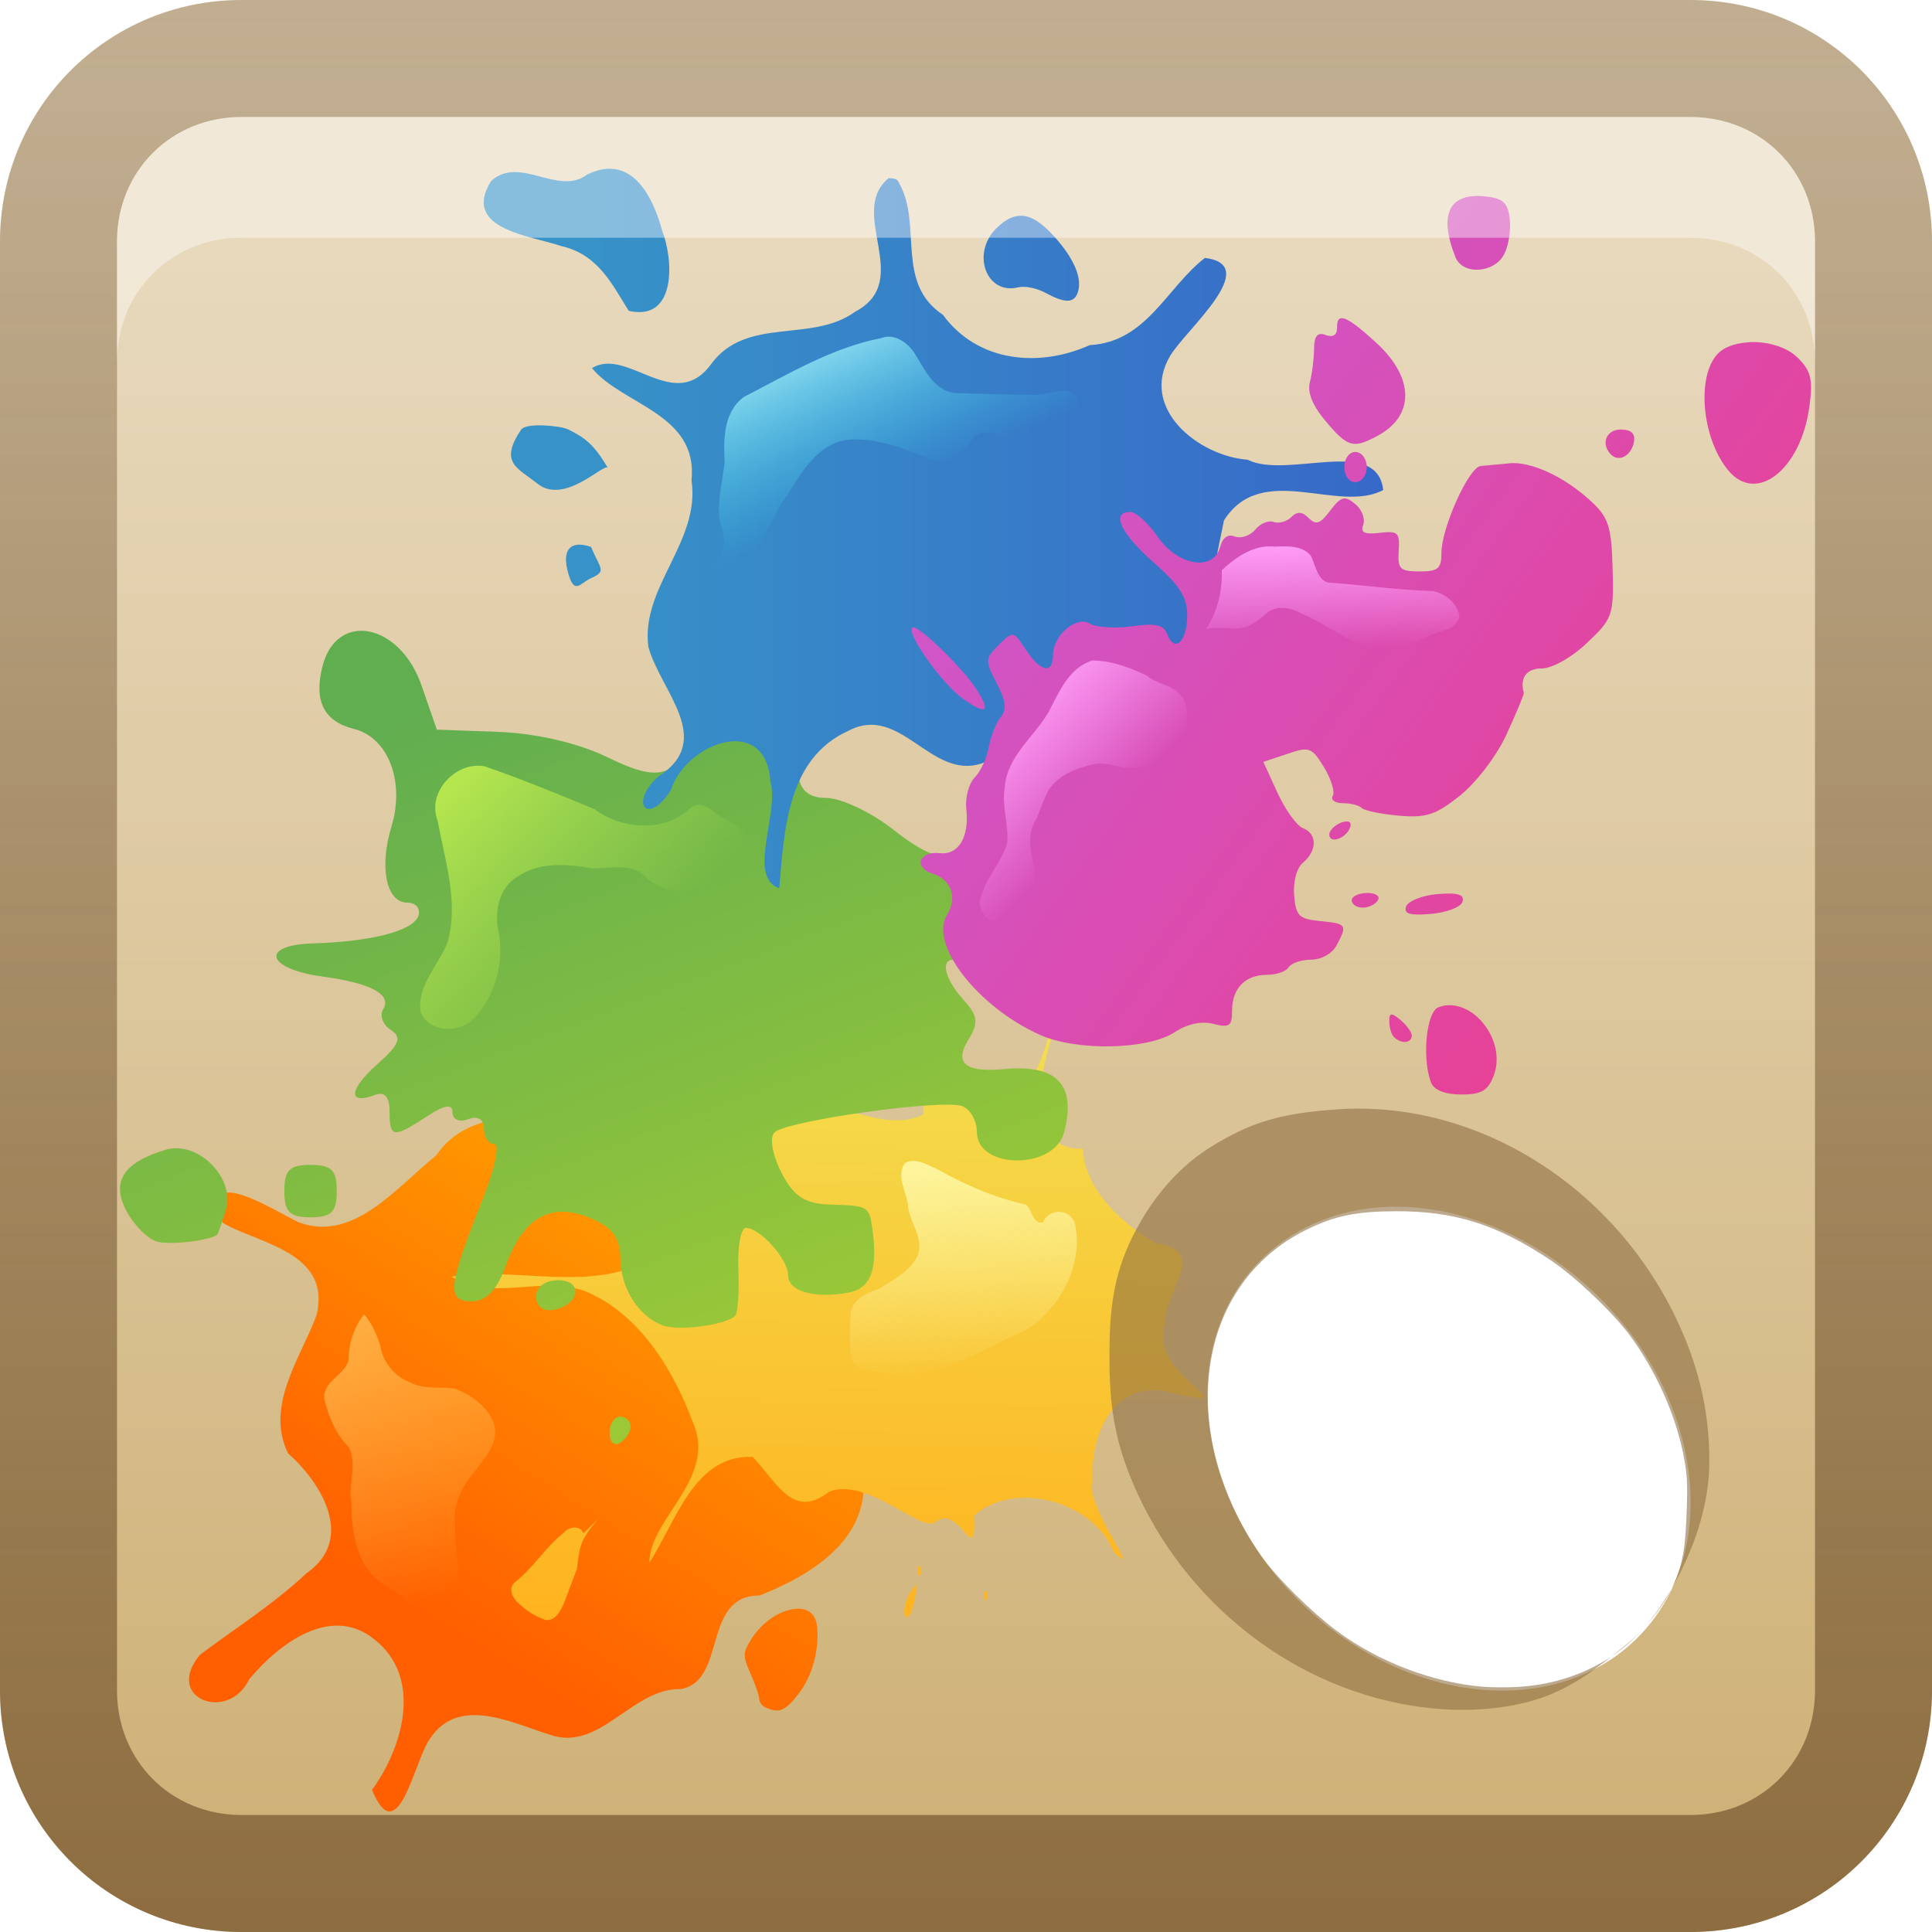 <?xml version="1.0" encoding="UTF-8" standalone="no"?>
<!-- Created with Inkscape (http://www.inkscape.org/) -->

<svg
   xmlns:dc="http://purl.org/dc/elements/1.1/"
   xmlns:cc="http://creativecommons.org/ns#"
   xmlns:rdf="http://www.w3.org/1999/02/22-rdf-syntax-ns#"
   xmlns:svg="http://www.w3.org/2000/svg"
   xmlns="http://www.w3.org/2000/svg"
   xmlns:xlink="http://www.w3.org/1999/xlink"
   xmlns:sodipodi="http://sodipodi.sourceforge.net/DTD/sodipodi-0.dtd"
   xmlns:inkscape="http://www.inkscape.org/namespaces/inkscape"
   width="16"
   height="16"
   id="svg2"
   sodipodi:version="0.32"
   inkscape:version="0.47 r22583"
   version="1.0"
   sodipodi:docname="gimp.svg"
   inkscape:output_extension="org.inkscape.output.svg.inkscape"
   style="display:inline">
  <defs
     id="defs4">
    <inkscape:perspective
       sodipodi:type="inkscape:persp3d"
       inkscape:vp_x="0 : 8 : 1"
       inkscape:vp_y="0 : 1000 : 0"
       inkscape:vp_z="16 : 8 : 1"
       inkscape:persp3d-origin="8 : 5.3333333 : 1"
       id="perspective26" />
    <linearGradient
       id="linearGradient3327">
      <stop
         style="stop-color:#63421f;stop-opacity:1;"
         offset="0"
         id="stop3330" />
      <stop
         style="stop-color:#523511;stop-opacity:0;"
         offset="1"
         id="stop3333" />
    </linearGradient>
    <linearGradient
       id="ButtonColor"
       x1="10.32"
       y1="21"
       x2="10.32"
       y2="0.999"
       gradientUnits="userSpaceOnUse">
      <stop
         style="stop-color:#29669f;stop-opacity:1;"
         offset="0"
         id="stop3189" />
      <stop
         style="stop-color:#88b6e0;stop-opacity:1;"
         offset="1"
         id="stop3191" />
    </linearGradient>
    <linearGradient
       inkscape:collect="always"
       xlink:href="#linearGradient3327"
       id="linearGradient3192"
       x1="9.057"
       y1="10.203"
       x2="9.057"
       y2="-12.199"
       gradientUnits="userSpaceOnUse"
       gradientTransform="translate(0,5.801)" />
    <linearGradient
       inkscape:collect="always"
       xlink:href="#ButtonColor"
       id="linearGradient3204"
       x1="1"
       y1="9"
       x2="15"
       y2="9"
       gradientUnits="userSpaceOnUse"
       gradientTransform="matrix(0,-1,1,0,-2,17)" />
    <linearGradient
       inkscape:collect="always"
       xlink:href="#ButtonColor"
       id="linearGradient3173"
       gradientUnits="userSpaceOnUse"
       gradientTransform="translate(-16,-1)"
       x1="1"
       y1="9"
       x2="15"
       y2="9" />
    <linearGradient
       inkscape:collect="always"
       xlink:href="#ButtonColor"
       id="linearGradient3177"
       gradientUnits="userSpaceOnUse"
       gradientTransform="translate(-16,-1)"
       x1="1"
       y1="9"
       x2="15"
       y2="9" />
    <linearGradient
       inkscape:collect="always"
       xlink:href="#ButtonColor"
       id="linearGradient3179"
       gradientUnits="userSpaceOnUse"
       gradientTransform="matrix(0,-1,1,0,-1,16)"
       x1="1"
       y1="9"
       x2="15"
       y2="9" />
    <linearGradient
       inkscape:collect="always"
       xlink:href="#linearGradient3327"
       id="linearGradient3612"
       x1="8"
       y1="15"
       x2="8"
       y2="-1"
       gradientUnits="userSpaceOnUse" />
    <linearGradient
       inkscape:collect="always"
       xlink:href="#linearGradient3327"
       id="linearGradient3629"
       x1="0"
       y1="8"
       x2="29.017"
       y2="8"
       gradientUnits="userSpaceOnUse"
       gradientTransform="matrix(0,-1,1,0,0,16)" />
    <linearGradient
       inkscape:collect="always"
       xlink:href="#ButtonColor"
       id="linearGradient2863"
       gradientUnits="userSpaceOnUse"
       gradientTransform="translate(-17,-32)"
       x1="1"
       y1="9"
       x2="15"
       y2="9" />
    <linearGradient
       inkscape:collect="always"
       xlink:href="#linearGradient3327"
       id="linearGradient2865"
       gradientUnits="userSpaceOnUse"
       gradientTransform="matrix(0,-1,1,0,-30,16)"
       x1="0"
       y1="8"
       x2="29.017"
       y2="8" />
    <linearGradient
       inkscape:collect="always"
       xlink:href="#linearGradient3327"
       id="linearGradient3653"
       x1="6.817"
       y1="15.874"
       x2="6.817"
       y2="-13"
       gradientUnits="userSpaceOnUse" />
    <inkscape:perspective
       id="perspective3031"
       inkscape:persp3d-origin="0.5 : 0.33333333 : 1"
       inkscape:vp_z="1 : 0.5 : 1"
       inkscape:vp_y="0 : 1000 : 0"
       inkscape:vp_x="0 : 0.5 : 1"
       sodipodi:type="inkscape:persp3d" />
    <linearGradient
       y2="5.949"
       x2="47.667"
       y1="121.972"
       x1="47.667"
       gradientTransform="matrix(0.168,0,0,0.168,0.245,0.245)"
       gradientUnits="userSpaceOnUse"
       id="linearGradient2442"
       xlink:href="#ButtonColor-6"
       inkscape:collect="always" />
    <linearGradient
       id="ButtonColor-6"
       x1="58.65"
       y1="122"
       x2="58.65"
       y2="5.425"
       gradientUnits="userSpaceOnUse"
       gradientTransform="matrix(1.017,0,0,1.017,-1.103,-1.103)">
      <stop
         style="stop-color:#cdaf73;stop-opacity:1;"
         offset="0"
         id="stop4964" />
      <stop
         style="stop-color:#e8d9bd;stop-opacity:1;"
         offset="1"
         id="stop4966" />
    </linearGradient>
    <linearGradient
       y2="5.949"
       x2="47.667"
       y1="121.972"
       x1="47.667"
       gradientTransform="matrix(0.168,0,0,0.168,-3.251,-16.265)"
       gradientUnits="userSpaceOnUse"
       id="linearGradient3040"
       xlink:href="#ButtonColor-6"
       inkscape:collect="always" />
    <linearGradient
       inkscape:collect="always"
       xlink:href="#ButtonColor-6"
       id="linearGradient3674"
       gradientUnits="userSpaceOnUse"
       gradientTransform="matrix(0,-1,1,0,-2,17)"
       x1="1"
       y1="9"
       x2="15"
       y2="9" />
    <inkscape:perspective
       id="perspective3050"
       inkscape:persp3d-origin="0.5 : 0.33333333 : 1"
       inkscape:vp_z="1 : 0.5 : 1"
       inkscape:vp_y="0 : 1000 : 0"
       inkscape:vp_x="0 : 0.5 : 1"
       sodipodi:type="inkscape:persp3d" />
    <linearGradient
       inkscape:collect="always"
       xlink:href="#linearGradient3588"
       id="linearGradient5433"
       gradientUnits="userSpaceOnUse"
       gradientTransform="matrix(1.371,0,0,1.476,-44.17,-116.292)"
       x1="36.43"
       y1="92.073"
       x2="25.784"
       y2="110.448" />
    <linearGradient
       id="linearGradient3588">
      <stop
         style="stop-color:#ff9b00;stop-opacity:1;"
         offset="0"
         id="stop3590" />
      <stop
         style="stop-color:#ff5f00;stop-opacity:1;"
         offset="1"
         id="stop3592" />
    </linearGradient>
    <linearGradient
       inkscape:collect="always"
       xlink:href="#linearGradient3580"
       id="linearGradient5435"
       gradientUnits="userSpaceOnUse"
       gradientTransform="matrix(1.427,0,0,1.554,-70.779,-113.123)"
       x1="54.602"
       y1="76.96"
       x2="54.242"
       y2="102.293" />
    <linearGradient
       id="linearGradient3580">
      <stop
         style="stop-color:#f2e051;stop-opacity:1;"
         offset="0"
         id="stop3582" />
      <stop
         style="stop-color:#ffb31f;stop-opacity:1;"
         offset="1"
         id="stop3584" />
    </linearGradient>
    <linearGradient
       inkscape:collect="always"
       xlink:href="#linearGradient3572"
       id="linearGradient5437"
       gradientUnits="userSpaceOnUse"
       gradientTransform="matrix(1.223,0,0,1.223,-41.144,-69.43)"
       x1="36.988"
       y1="42.477"
       x2="50.363"
       y2="77.651" />
    <linearGradient
       id="linearGradient3572">
      <stop
         style="stop-color:#61ae50;stop-opacity:1;"
         offset="0"
         id="stop3574" />
      <stop
         style="stop-color:#9ac837;stop-opacity:1;"
         offset="1"
         id="stop3576" />
    </linearGradient>
    <linearGradient
       inkscape:collect="always"
       xlink:href="#linearGradient3564"
       id="linearGradient5439"
       gradientUnits="userSpaceOnUse"
       gradientTransform="matrix(1.46,0,0,1.46,-38.65,-62.276)"
       x1="26.812"
       y1="26.721"
       x2="61.392"
       y2="26.721" />
    <linearGradient
       id="linearGradient3564">
      <stop
         style="stop-color:#3792c8;stop-opacity:1;"
         offset="0"
         id="stop3566" />
      <stop
         style="stop-color:#3769c8;stop-opacity:1;"
         offset="1"
         id="stop3568" />
    </linearGradient>
    <linearGradient
       inkscape:collect="always"
       xlink:href="#linearGradient3556"
       id="linearGradient5441"
       gradientUnits="userSpaceOnUse"
       gradientTransform="matrix(1.066,0,0,1.066,-47.867,-60.955)"
       x1="64.494"
       y1="30.061"
       x2="108.457"
       y2="62.216" />
    <linearGradient
       id="linearGradient3556">
      <stop
         style="stop-color:#cc59d0;stop-opacity:1;"
         offset="0"
         id="stop3558" />
      <stop
         style="stop-color:#e84093;stop-opacity:1;"
         offset="1"
         id="stop3560" />
    </linearGradient>
    <filter
       color-interpolation-filters="sRGB"
       inkscape:collect="always"
       id="filter3756"
       x="-0.11"
       width="1.221"
       y="-0.131"
       height="1.263">
      <feGaussianBlur
         inkscape:collect="always"
         stdDeviation="1.674"
         id="feGaussianBlur3758" />
    </filter>
    <linearGradient
       inkscape:collect="always"
       xlink:href="#linearGradient3836"
       id="linearGradient5443"
       gradientUnits="userSpaceOnUse"
       gradientTransform="translate(-40.291,-59.709)"
       x1="52.564"
       y1="24"
       x2="57.335"
       y2="34.789" />
    <linearGradient
       id="linearGradient3836">
      <stop
         style="stop-color:#a5eaf6;stop-opacity:1;"
         offset="0"
         id="stop3838" />
      <stop
         style="stop-color:#35d3ed;stop-opacity:0;"
         offset="1"
         id="stop3840" />
    </linearGradient>
    <linearGradient
       inkscape:collect="always"
       xlink:href="#linearGradient3875"
       id="linearGradient5445"
       gradientUnits="userSpaceOnUse"
       gradientTransform="translate(-39.042,-59.959)"
       x1="67.279"
       y1="46.878"
       x2="73.677"
       y2="53.124" />
    <linearGradient
       inkscape:collect="always"
       id="linearGradient3875">
      <stop
         style="stop-color:#ff9cf6;stop-opacity:1;"
         offset="0"
         id="stop3877" />
      <stop
         style="stop-color:#ff9cf6;stop-opacity:0;"
         offset="1"
         id="stop3879" />
    </linearGradient>
    <linearGradient
       inkscape:collect="always"
       xlink:href="#linearGradient3875"
       id="linearGradient5447"
       gradientUnits="userSpaceOnUse"
       gradientTransform="translate(-41.541,-59.959)"
       x1="84.203"
       y1="37.528"
       x2="84.375"
       y2="44.146" />
    <linearGradient
       inkscape:collect="always"
       xlink:href="#linearGradient3921"
       id="linearGradient5449"
       gradientUnits="userSpaceOnUse"
       gradientTransform="translate(-39.042,-59.959)"
       x1="30.309"
       y1="53.165"
       x2="41.267"
       y2="64.409" />
    <linearGradient
       inkscape:collect="always"
       id="linearGradient3921">
      <stop
         style="stop-color:#b5e64e;stop-opacity:1;"
         offset="0"
         id="stop3923" />
      <stop
         style="stop-color:#b5e64e;stop-opacity:0;"
         offset="1"
         id="stop3925" />
    </linearGradient>
    <linearGradient
       inkscape:collect="always"
       xlink:href="#linearGradient3940"
       id="linearGradient5451"
       gradientUnits="userSpaceOnUse"
       gradientTransform="translate(-39.042,-59.959)"
       x1="64"
       y1="76.813"
       x2="64.963"
       y2="90.385" />
    <linearGradient
       inkscape:collect="always"
       id="linearGradient3940">
      <stop
         style="stop-color:#fdf49c;stop-opacity:1;"
         offset="0"
         id="stop3942" />
      <stop
         style="stop-color:#fdf49c;stop-opacity:0;"
         offset="1"
         id="stop3944" />
    </linearGradient>
    <linearGradient
       inkscape:collect="always"
       xlink:href="#linearGradient3970"
       id="linearGradient5453"
       gradientUnits="userSpaceOnUse"
       gradientTransform="translate(-40.541,-59.959)"
       x1="24"
       y1="87.354"
       x2="31.351"
       y2="104.594" />
    <linearGradient
       inkscape:collect="always"
       id="linearGradient3970">
      <stop
         style="stop-color:#ffaf44;stop-opacity:1;"
         offset="0"
         id="stop3972" />
      <stop
         style="stop-color:#ffaf44;stop-opacity:0;"
         offset="1"
         id="stop3974" />
    </linearGradient>
    <linearGradient
       y2="104.594"
       x2="31.351"
       y1="87.354"
       x1="24"
       gradientTransform="translate(-40.541,-59.959)"
       gradientUnits="userSpaceOnUse"
       id="linearGradient3121"
       xlink:href="#linearGradient3970"
       inkscape:collect="always" />
    <linearGradient
       inkscape:collect="always"
       xlink:href="#linearGradient3970"
       id="linearGradient3814"
       gradientUnits="userSpaceOnUse"
       gradientTransform="matrix(0.167,0,0,0.167,-31.908,-17.869)"
       x1="24"
       y1="87.354"
       x2="31.351"
       y2="104.594" />
    <linearGradient
       inkscape:collect="always"
       xlink:href="#linearGradient3940"
       id="linearGradient3817"
       gradientUnits="userSpaceOnUse"
       gradientTransform="matrix(0.167,0,0,0.167,-31.658,-17.869)"
       x1="64"
       y1="76.813"
       x2="64.963"
       y2="90.385" />
    <linearGradient
       inkscape:collect="always"
       xlink:href="#linearGradient3921"
       id="linearGradient3820"
       gradientUnits="userSpaceOnUse"
       gradientTransform="matrix(0.167,0,0,0.167,-31.658,-17.869)"
       x1="30.309"
       y1="53.165"
       x2="41.267"
       y2="64.409" />
    <linearGradient
       inkscape:collect="always"
       xlink:href="#linearGradient3875"
       id="linearGradient3823"
       gradientUnits="userSpaceOnUse"
       gradientTransform="matrix(0.167,0,0,0.167,-32.075,-17.869)"
       x1="84.203"
       y1="37.528"
       x2="84.375"
       y2="44.146" />
    <linearGradient
       inkscape:collect="always"
       xlink:href="#linearGradient3875"
       id="linearGradient3826"
       gradientUnits="userSpaceOnUse"
       gradientTransform="matrix(0.167,0,0,0.167,-31.658,-17.869)"
       x1="67.279"
       y1="46.878"
       x2="73.677"
       y2="53.124" />
    <linearGradient
       inkscape:collect="always"
       xlink:href="#linearGradient3836"
       id="linearGradient3829"
       gradientUnits="userSpaceOnUse"
       gradientTransform="matrix(0.167,0,0,0.167,-31.867,-17.827)"
       x1="52.564"
       y1="24"
       x2="57.335"
       y2="34.789" />
    <linearGradient
       inkscape:collect="always"
       xlink:href="#linearGradient3556"
       id="linearGradient3834"
       gradientUnits="userSpaceOnUse"
       gradientTransform="matrix(0.178,0,0,0.178,-33.131,-18.035)"
       x1="64.494"
       y1="30.061"
       x2="108.457"
       y2="62.216" />
    <linearGradient
       inkscape:collect="always"
       xlink:href="#linearGradient3564"
       id="linearGradient3838"
       gradientUnits="userSpaceOnUse"
       gradientTransform="matrix(0.244,0,0,0.244,-31.593,-18.255)"
       x1="26.812"
       y1="26.721"
       x2="61.392"
       y2="26.721" />
    <linearGradient
       inkscape:collect="always"
       xlink:href="#linearGradient3572"
       id="linearGradient3842"
       gradientUnits="userSpaceOnUse"
       gradientTransform="matrix(0.204,0,0,0.204,-32.009,-19.449)"
       x1="36.988"
       y1="42.477"
       x2="50.363"
       y2="77.651" />
    <linearGradient
       inkscape:collect="always"
       xlink:href="#linearGradient3580"
       id="linearGradient3846"
       gradientUnits="userSpaceOnUse"
       gradientTransform="matrix(0.238,0,0,0.259,-36.954,-26.74)"
       x1="54.602"
       y1="76.96"
       x2="54.242"
       y2="102.293" />
    <linearGradient
       inkscape:collect="always"
       xlink:href="#linearGradient3588"
       id="linearGradient3850"
       gradientUnits="userSpaceOnUse"
       gradientTransform="matrix(0.229,0,0,0.246,-32.514,-27.269)"
       x1="36.43"
       y1="92.073"
       x2="25.784"
       y2="110.448" />
    <linearGradient
       inkscape:collect="always"
       xlink:href="#linearGradient3588"
       id="linearGradient3865"
       gradientUnits="userSpaceOnUse"
       gradientTransform="matrix(0.229,0,0,0.246,-32.514,-27.269)"
       x1="36.43"
       y1="92.073"
       x2="25.784"
       y2="110.448" />
    <linearGradient
       inkscape:collect="always"
       xlink:href="#linearGradient3580"
       id="linearGradient3867"
       gradientUnits="userSpaceOnUse"
       gradientTransform="matrix(0.238,0,0,0.259,-36.954,-26.74)"
       x1="54.602"
       y1="76.96"
       x2="54.242"
       y2="102.293" />
    <linearGradient
       inkscape:collect="always"
       xlink:href="#linearGradient3572"
       id="linearGradient3869"
       gradientUnits="userSpaceOnUse"
       gradientTransform="matrix(0.204,0,0,0.204,-32.009,-19.449)"
       x1="36.988"
       y1="42.477"
       x2="50.363"
       y2="77.651" />
    <linearGradient
       inkscape:collect="always"
       xlink:href="#linearGradient3564"
       id="linearGradient3871"
       gradientUnits="userSpaceOnUse"
       gradientTransform="matrix(0.244,0,0,0.244,-31.593,-18.255)"
       x1="26.812"
       y1="26.721"
       x2="61.392"
       y2="26.721" />
    <linearGradient
       inkscape:collect="always"
       xlink:href="#linearGradient3556"
       id="linearGradient3873"
       gradientUnits="userSpaceOnUse"
       gradientTransform="matrix(0.178,0,0,0.178,-33.131,-18.035)"
       x1="64.494"
       y1="30.061"
       x2="108.457"
       y2="62.216" />
    <linearGradient
       inkscape:collect="always"
       xlink:href="#linearGradient3836"
       id="linearGradient3876"
       gradientUnits="userSpaceOnUse"
       gradientTransform="matrix(0.167,0,0,0.167,-31.867,-17.827)"
       x1="52.564"
       y1="24"
       x2="57.335"
       y2="34.789" />
    <linearGradient
       inkscape:collect="always"
       xlink:href="#linearGradient3875"
       id="linearGradient3878"
       gradientUnits="userSpaceOnUse"
       gradientTransform="matrix(0.167,0,0,0.167,-31.658,-17.869)"
       x1="67.279"
       y1="46.878"
       x2="73.677"
       y2="53.124" />
    <linearGradient
       inkscape:collect="always"
       xlink:href="#linearGradient3875"
       id="linearGradient3880"
       gradientUnits="userSpaceOnUse"
       gradientTransform="matrix(0.167,0,0,0.167,-32.075,-17.869)"
       x1="84.203"
       y1="37.528"
       x2="84.375"
       y2="44.146" />
    <linearGradient
       inkscape:collect="always"
       xlink:href="#linearGradient3921"
       id="linearGradient3882"
       gradientUnits="userSpaceOnUse"
       gradientTransform="matrix(0.167,0,0,0.167,-31.658,-17.869)"
       x1="30.309"
       y1="53.165"
       x2="41.267"
       y2="64.409" />
    <linearGradient
       inkscape:collect="always"
       xlink:href="#linearGradient3940"
       id="linearGradient3884"
       gradientUnits="userSpaceOnUse"
       gradientTransform="matrix(0.167,0,0,0.167,-31.658,-17.869)"
       x1="64"
       y1="76.813"
       x2="64.963"
       y2="90.385" />
    <linearGradient
       inkscape:collect="always"
       xlink:href="#linearGradient3970"
       id="linearGradient3886"
       gradientUnits="userSpaceOnUse"
       gradientTransform="matrix(0.167,0,0,0.167,-31.908,-17.869)"
       x1="24"
       y1="87.354"
       x2="31.351"
       y2="104.594" />
    <linearGradient
       inkscape:collect="always"
       xlink:href="#linearGradient3327"
       id="linearGradient3890"
       gradientUnits="userSpaceOnUse"
       gradientTransform="matrix(0,-1,1,0,0,16)"
       x1="0"
       y1="8"
       x2="29.017"
       y2="8" />
  </defs>
  <sodipodi:namedview
     id="base"
     pagecolor="#ffffff"
     bordercolor="#e7e7e7"
     borderopacity="1"
     inkscape:pageopacity="0.0"
     inkscape:pageshadow="2"
     inkscape:zoom="18.921996"
     inkscape:cx="-3.27715"
     inkscape:cy="-0.37918247"
     inkscape:document-units="px"
     inkscape:current-layer="layer1"
     showgrid="true"
     inkscape:showpageshadow="false"
     showguides="true"
     inkscape:guide-bbox="true"
     inkscape:window-width="1920"
     inkscape:window-height="1023"
     inkscape:window-x="0"
     inkscape:window-y="24"
     inkscape:window-maximized="1"
     inkscape:snap-global="false">
    <sodipodi:guide
       orientation="1,0"
       position="0,112"
       id="guide2383" />
    <sodipodi:guide
       orientation="0,1"
       position="26.278,128"
       id="guide2385" />
    <sodipodi:guide
       orientation="1,0"
       position="128,54.082"
       id="guide2387" />
    <sodipodi:guide
       orientation="0,1"
       position="78.156,0"
       id="guide2389" />
    <sodipodi:guide
       orientation="0,1"
       position="60.864,64.085"
       id="guide2391" />
    <inkscape:grid
       type="xygrid"
       id="grid3672"
       visible="true"
       enabled="true" />
  </sodipodi:namedview>
  <g
     inkscape:label="Button"
     inkscape:groupmode="layer"
     id="layer1">
    <path
       style="fill:url(#linearGradient3674);fill-opacity:1;fill-rule:nonzero;stroke:none"
       d="M 2 0 C 0.892 0 3.0947467e-18 0.892 0 2 L 0 14 C 0 15.108 0.892 16 2 16 L 14 16 C 15.108 16 16 15.108 16 14 L 16 2 C 16 0.892 15.108 3.0947467e-18 14 0 L 2 0 z M 11.406 10 C 12.02 9.948 12.711 10.211 13.25 10.75 C 14.113 11.613 14.253 12.872 13.562 13.562 C 12.872 14.253 11.613 14.113 10.75 13.25 C 9.887 12.387 9.747 11.128 10.438 10.438 C 10.696 10.179 11.038 10.031 11.406 10 z "
       id="rect3196" />
    <rect
       transform="matrix(0,-1,1,0,0,0)"
       style="fill:url(#linearGradient2863);fill-opacity:1;fill-rule:nonzero;stroke:none"
       id="rect2859"
       width="16"
       height="16"
       x="-16"
       y="-30"
       rx="2"
       ry="2" />
    <path
       id="path2861"
       d="m -30,14 c 0,1.108 0.892,2 2,2 l 12,0 c 1.108,0 2,-0.892 2,-2 l 0,-12 c 0,-1.108 -0.892,-2 -2,-2 l -12,0 c -1.108,0 -2,0.892 -2,2 l 0,12 z m 0.969,0 0,-12 c 0,-0.583 0.448,-1.031 1.031,-1.031 l 12,0 c 0.583,0 1.031,0.448 1.031,1.031 l 0,12 c 0,0.583 -0.448,1.031 -1.031,1.031 l -12,0 c -0.583,0 -1.031,-0.448 -1.031,-1.031 z"
       style="opacity:0.4;fill:url(#linearGradient2865);fill-opacity:1;fill-rule:nonzero;stroke:none" />
    <path
       sodipodi:type="inkscape:offset"
       inkscape:radius="-1.9101768"
       inkscape:original="M 178.15625 35.5625 C 178.03794 35.597758 177.8801 35.609827 177.8125 35.6875 C 177.70622 35.80961 177.51976 36.111327 177.375 36.625 C 177.08547 37.652346 177.03634 39.344557 175.84375 40.90625 C 175.796 40.972239 175.7438 41.034886 175.6875 41.09375 C 174.57133 42.183143 173.02692 42.71033 171.75 42.4375 C 170.47308 42.16467 169.64145 41.431955 168.90625 40.78125 C 168.17105 40.130545 167.52173 39.495595 167 39.125 C 166.47827 38.754405 166.23157 38.686888 166 38.71875 C 164.64965 39.01742 163.12696 39.329874 162.09375 39.84375 C 161.02781 40.373904 160.63395 40.748497 160.625 41.75 L 160.59375 41.75 C 160.70726 43.053101 160.42474 44.345514 159.59375 45.1875 C 158.70176 46.091296 157.56069 46.346538 156.5625 46.40625 C 154.89331 46.506101 153.3712 46.1212 152.25 45.84375 C 152.01185 46.015594 151.64874 46.362328 150.9375 47.0625 C 150.51594 47.477497 149.98357 47.963395 149.21875 48.28125 C 149.06765 48.344048 148.85542 48.239379 148.6875 48.28125 C 148.24628 51.306398 146.88864 53.850978 146.28125 56.125 C 146.27316 56.177522 146.26274 56.229657 146.25 56.28125 C 145.72123 57.702082 145.32248 59.334093 145.34375 60.71875 C 145.36502 62.103407 145.7104 63.147319 146.6875 64 C 146.69805 64.010287 146.70846 64.020705 146.71875 64.03125 C 149.12292 66.307155 153.26471 66.860756 156.125 65.21875 C 156.18561 65.183856 156.24822 65.152552 156.3125 65.125 C 158.83521 64.050301 160.31515 62.808658 161.03125 61.40625 C 161.74735 60.003842 161.85792 58.267291 160.96875 55.71875 C 159.82761 54.258416 159.33485 52.461991 159.71875 50.71875 C 159.93976 49.715171 160.48161 48.677718 161.4375 48 C 162.39339 47.322282 163.67241 47.111799 164.96875 47.34375 C 167.52636 47.820641 168.84614 49.81114 169.90625 50.8125 C 170.4363 51.31318 170.85326 51.563379 171.09375 51.625 C 171.33424 51.686621 171.51265 51.741213 172.1875 51.3125 C 172.27636 51.252062 172.37049 51.199767 172.46875 51.15625 C 173.63779 50.65601 174.16149 49.781407 174.78125 48.3125 C 175.40101 46.843593 175.91011 44.893721 177.375 43.21875 C 177.55516 43.014516 177.77963 42.85418 178.03125 42.75 C 179.25778 42.236002 180.46839 41.421025 181.09375 40.59375 C 181.71911 39.766475 181.9527 39.146727 181.40625 37.90625 C 181.38197 37.844951 181.36111 37.782356 181.34375 37.71875 C 180.98569 36.585824 179.69018 35.912392 178.15625 35.5625 z "
       style="opacity:0;fill:#ffffff;fill-opacity:1;display:inline;filter:url(#filter3756)"
       id="path3760"
       d="m 179.031,38.031 c -0.108,0.622 -0.434,1.364 -0.875,2.375 0.554,-0.355 1.237,-0.745 1.406,-0.969 0.243,-0.322 0.257,-0.389 0.25,-0.344 -0.007,0.045 0.029,0.015 -0.156,-0.406 A 1.91,1.91 0 0 1 179.625,38.625 c -0.042,-0.106 -0.062,-0.234 -0.094,-0.344 -0.007,-0.022 -0.41,-0.175 -0.5,-0.25 z m -13.094,2.688 c -1.193,0.272 -2.447,0.568 -3,0.844 -0.367,0.183 -0.4,0.223 -0.406,0.219 a 1.91,1.91 0 0 1 -0.094,0.562 c -0.003,1.305 -0.337,2.605 -1.219,3.719 1.282,-0.613 2.701,-0.843 4.094,-0.594 3.383,0.631 5.189,3.292 5.906,3.969 0.181,0.171 0.054,0.096 0.156,0.156 0.109,-0.062 0.197,-0.137 0.312,-0.188 a 1.91,1.91 0 0 1 0.031,0 c 0.618,-0.265 0.737,-0.48 1.312,-1.844 0.364,-0.862 0.896,-2.228 1.688,-3.656 -1.062,0.432 -2.214,0.654 -3.375,0.406 -1.795,-0.383 -2.981,-1.441 -3.719,-2.094 -0.764,-0.676 -1.387,-1.281 -1.688,-1.5 z M 159.25,47.625 c -0.907,0.411 -1.814,0.643 -2.562,0.688 -1.528,0.091 -2.819,-0.134 -3.875,-0.375 -0.185,0.171 -0.189,0.164 -0.531,0.5 -0.408,0.402 -1.158,0.955 -2.062,1.406 -0.624,2.774 -1.65,5.119 -2.094,6.781 -0.008,0.04 -0.021,0.086 -0.031,0.125 a 1.91,1.91 0 0 1 -0.062,0.188 c -0.471,1.267 -0.797,2.755 -0.781,3.75 0.017,1.082 0.124,1.384 0.688,1.875 a 1.91,1.91 0 0 1 0.094,0.062 c 0.006,0.005 -0.006,0.026 0,0.031 0.017,0.016 0.047,0.015 0.062,0.031 1.736,1.592 5.104,2.017 7.094,0.875 0.125,-0.072 0.242,-0.13 0.375,-0.188 2.282,-0.972 3.342,-1.984 3.781,-2.844 0.462,-0.905 0.597,-1.94 -0.188,-4.188 l 0.031,0 c -1.186,-1.767 -1.814,-3.896 -1.344,-6.031 0.204,-0.926 0.725,-1.841 1.406,-2.688 z"
       transform="translate(-119.042,-59.959)" />
    <g
       id="g3852"
       transform="matrix(0.778,0,0,0.778,24.401,13.554)">
      <path
         id="path2617"
         d="m -25.365,-5.632 c -0.468,0.141 -1.024,0.026 -1.356,0.51 -0.423,0.338 -0.881,0.933 -1.469,0.709 -0.251,-0.12 -1.062,-0.647 -0.803,0.008 0.37,0.221 1.162,0.308 0.999,0.983 -0.171,0.458 -0.55,0.964 -0.304,1.47 0.356,0.317 0.72,0.91 0.198,1.276 -0.353,0.331 -0.755,0.584 -1.135,0.869 -0.391,0.469 0.304,0.724 0.524,0.261 0.317,-0.38 0.868,-0.797 1.328,-0.428 0.532,0.413 0.3,1.166 -0.021,1.605 0.27,0.655 0.445,-0.275 0.602,-0.521 0.304,-0.498 0.884,-0.191 1.294,-0.065 0.533,0.184 0.871,-0.498 1.391,-0.487 0.494,-0.083 0.222,-0.998 0.839,-0.996 0.51,-0.202 1.158,-0.568 1.107,-1.255 -0.072,-0.673 -0.637,-1.149 -0.671,-1.839 0.033,-0.549 -0.109,-1.271 -0.775,-1.103 -0.621,-0.029 -1.267,-0.259 -1.565,-0.89 l -0.083,-0.063 -0.101,-0.044 z m 2.507,5.335 c -0.014,-6.6745e-4 -0.029,5.6733e-4 -0.044,0.002 -0.154,0.014 -0.349,0.132 -0.47,0.331 -0.085,0.139 -0.086,0.169 -0.002,0.359 0.05,0.114 0.092,0.234 0.092,0.268 0,0.034 0.032,0.076 0.071,0.093 0.143,0.062 0.205,0.036 0.346,-0.145 0.15,-0.192 0.229,-0.487 0.196,-0.736 -0.015,-0.113 -0.09,-0.168 -0.189,-0.173 z"
         style="fill:url(#linearGradient3865);fill-opacity:1;display:inline" />
      <path
         id="path2639"
         d="m -19.805,-7.487 c -0.392,0.554 -0.291,1.448 -0.85,1.856 -0.404,0.259 -0.882,-0.552 -0.881,0.073 -0.499,0.243 -1.033,-0.337 -1.517,0.083 -0.378,0.321 -0.673,-0.495 -0.636,0.13 -0.406,0.359 -0.399,0.96 -0.751,1.33 -0.653,0.358 -1.418,0.072 -2.117,0.183 0.461,0.292 1.032,-0.061 1.517,0.198 0.512,0.255 0.852,0.811 1.053,1.356 0.262,0.591 -0.471,1.029 -0.464,1.491 0.288,-0.447 0.481,-1.155 1.1,-1.126 0.261,0.276 0.43,0.67 0.813,0.37 0.414,-0.16 0.986,0.445 1.132,0.323 0.256,-0.211 0.433,0.519 0.412,-0.068 0.416,-0.377 1.26,-0.166 1.486,0.386 0.331,0.318 -0.308,-0.49 -0.229,-0.756 -0.014,-0.657 0.336,-1.104 0.885,-0.926 0.811,0.169 -0.295,-0.185 -0.113,-0.748 -6.68e-4,-0.37 0.473,-0.769 -0.089,-0.855 -0.387,-0.211 -0.771,-0.599 -0.782,-1.006 -0.707,0.014 -0.424,-1.039 -0.219,-1.476 0.09,-0.263 0.243,-0.545 0.25,-0.819 z m -4.333,0.892 c -0.072,10e-8 -0.04,0.084 0.115,0.334 0.167,0.269 0.2,0.301 0.141,0.136 -0.078,-0.221 -0.216,-0.469 -0.256,-0.469 z m -0.808,5.293 -0.209,0.203 c -0.029,-0.088 -0.146,-0.074 -0.198,-0.016 -0.201,0.157 -0.335,0.386 -0.537,0.542 -0.065,0.063 -0.017,0.165 0.042,0.214 0.084,0.082 0.185,0.147 0.297,0.183 0.111,0.005 0.162,-0.112 0.198,-0.198 0.044,-0.114 0.085,-0.231 0.13,-0.344 0.017,-0.116 0.02,-0.237 0.083,-0.339 0.05,-0.092 0.119,-0.171 0.193,-0.245 z m 3.363,0.548 c -0.009,0.003 -0.012,0.027 -0.01,0.063 0.002,0.052 0.013,0.062 0.026,0.026 0.012,-0.032 0.009,-0.069 -0.005,-0.083 -0.004,-0.004 -0.008,-0.006 -0.01,-0.005 l -10e-6,-5e-7 z m -0.021,0.193 c -0.265,0.279 -0.065,0.633 0,0 z m 0.73,0.073 c -0.009,0.003 -0.012,0.027 -0.01,0.063 0.002,0.052 0.008,0.062 0.021,0.026 0.012,-0.032 0.014,-0.069 0,-0.083 -0.004,-0.004 -0.008,-0.006 -0.01,-0.005 z"
         style="fill:url(#linearGradient3867);fill-opacity:1;display:inline"
         sodipodi:nodetypes="cccscccsccccscccccccsccsscccsssssssccssscccccsssc" />
      <path
         id="path2707"
         d="m -24.875,-2.168 c 0,-0.096 0.05,-0.174 0.112,-0.174 0.061,0 0.112,0.047 0.112,0.105 0,0.058 -0.05,0.136 -0.112,0.174 -0.061,0.038 -0.112,-0.009 -0.112,-0.105 z m 0.558,-1.148 c -0.26,-0.105 -0.439,-0.394 -0.443,-0.715 -0.003,-0.217 -0.088,-0.328 -0.326,-0.427 -0.416,-0.172 -0.709,-0.004 -0.896,0.514 -0.094,0.259 -0.206,0.374 -0.364,0.374 -0.267,0 -0.249,-0.162 0.121,-1.088 0.129,-0.322 0.184,-0.586 0.123,-0.586 -0.061,0 -0.111,-0.074 -0.111,-0.164 0,-0.1 -0.065,-0.139 -0.167,-0.1 -0.093,0.036 -0.167,0.003 -0.167,-0.072 0,-0.096 -0.082,-0.082 -0.275,0.044 -0.356,0.233 -0.395,0.228 -0.395,-0.055 0,-0.156 -0.053,-0.215 -0.157,-0.175 -0.29,0.111 -0.278,-0.057 0.024,-0.325 0.239,-0.212 0.269,-0.286 0.146,-0.367 -0.085,-0.056 -0.121,-0.154 -0.082,-0.218 0.098,-0.159 -0.126,-0.28 -0.648,-0.351 -0.593,-0.081 -0.666,-0.335 -0.102,-0.352 0.629,-0.019 1.073,-0.135 1.126,-0.294 0.026,-0.077 -0.027,-0.14 -0.117,-0.14 -0.224,0 -0.303,-0.373 -0.17,-0.809 0.146,-0.48 -0.034,-0.948 -0.398,-1.04 -0.32,-0.08 -0.429,-0.295 -0.337,-0.664 0.15,-0.596 0.825,-0.466 1.056,0.203 l 0.162,0.468 0.654,0.024 c 0.403,0.015 0.848,0.118 1.16,0.269 0.639,0.309 0.771,0.233 1.14,-0.659 0.283,-0.682 0.472,-0.838 0.887,-0.729 0.294,0.077 0.364,0.444 0.172,0.904 -0.258,0.618 -0.216,0.918 0.129,0.918 0.16,0 0.486,0.154 0.724,0.343 0.294,0.233 0.503,0.321 0.652,0.273 0.245,-0.078 0.677,0.277 0.677,0.556 0,0.242 -0.436,0.642 -0.623,0.57 -0.218,-0.084 -0.2,0.148 0.032,0.404 0.157,0.173 0.166,0.249 0.053,0.43 -0.153,0.246 -0.029,0.349 0.375,0.311 0.571,-0.054 0.778,0.164 0.645,0.674 -0.105,0.401 -0.928,0.396 -0.928,-0.006 0,-0.118 -0.07,-0.241 -0.156,-0.274 -0.205,-0.079 -1.875,0.155 -1.999,0.28 -0.054,0.054 -0.022,0.241 0.074,0.427 0.132,0.256 0.251,0.333 0.523,0.341 0.399,0.011 0.411,0.018 0.444,0.248 0.063,0.44 -0.013,0.646 -0.254,0.689 -0.367,0.066 -0.642,-0.014 -0.642,-0.187 0,-0.169 -0.298,-0.502 -0.449,-0.502 -0.054,0 -0.09,0.199 -0.08,0.442 0.01,0.243 -0.006,0.465 -0.034,0.493 -0.101,0.101 -0.612,0.167 -0.777,0.101 z m -1.34,-0.302 c 0,-0.104 0.095,-0.176 0.233,-0.176 0.272,0 0.234,0.261 -0.046,0.315 -0.11,0.021 -0.186,-0.036 -0.186,-0.14 z m -4.031,-0.586 c -0.099,-0.026 -0.246,-0.171 -0.328,-0.324 -0.168,-0.314 -0.037,-0.519 0.417,-0.655 0.34,-0.102 0.744,0.302 0.639,0.641 -0.041,0.135 -0.082,0.252 -0.089,0.26 -0.063,0.063 -0.496,0.116 -0.64,0.078 z m 1.351,-0.539 c 0,-0.223 0.056,-0.279 0.279,-0.279 0.223,0 0.279,0.056 0.279,0.279 0,0.223 -0.056,0.279 -0.279,0.279 -0.223,0 -0.279,-0.056 -0.279,-0.279 z"
         style="fill:url(#linearGradient3869);fill-opacity:1;display:inline" />
      <path
         id="path2627"
         d="m -24.874,-15.626 c -0.072,-4.8e-5 -0.152,0.02 -0.24,0.063 -0.309,0.233 -0.716,-0.209 -1.022,0.068 -0.322,0.516 0.426,0.581 0.751,0.694 0.395,0.09 0.544,0.421 0.714,0.688 0.51,0.117 0.478,-0.542 0.355,-0.855 -0.082,-0.303 -0.248,-0.657 -0.558,-0.657 z m 2.972,0.099 c -0.451,0.366 0.273,1.092 -0.36,1.424 -0.466,0.338 -1.155,0.043 -1.533,0.558 -0.389,0.533 -0.892,-0.19 -1.267,0.042 0.321,0.393 1.132,0.483 1.059,1.194 0.098,0.654 -0.545,1.141 -0.459,1.773 0.127,0.47 0.718,0.989 0.104,1.382 -0.314,0.282 -0.112,0.535 0.136,0.141 0.161,-0.501 1.012,-0.819 1.059,-0.089 0.096,0.342 -0.251,1.012 0.094,1.137 0.053,-0.609 0.08,-1.385 0.74,-1.679 0.551,-0.289 0.875,0.528 1.413,0.349 0.619,-0.262 0.82,0.403 1.236,0.662 0.807,0.032 0.476,-1.204 0.735,-1.716 0.435,-0.415 0.49,-0.973 0.61,-1.533 0.402,-0.635 1.212,-0.068 1.695,-0.323 -0.063,-0.579 -1.022,-0.112 -1.444,-0.323 -0.524,-0.04 -1.155,-0.547 -0.824,-1.105 0.16,-0.273 0.989,-0.967 0.37,-1.043 -0.407,0.315 -0.62,0.895 -1.225,0.928 -0.54,0.242 -1.192,0.185 -1.564,-0.323 -0.51,-0.337 -0.217,-0.961 -0.464,-1.397 -0.019,-0.06 -0.067,-0.052 -0.11,-0.057 z m 1.403,0.402 c -0.087,6.51e-4 -0.171,0.046 -0.261,0.136 -0.268,0.268 -0.103,0.71 0.235,0.626 0.07,-0.018 0.197,0.009 0.287,0.057 0.208,0.113 0.303,0.113 0.344,0.005 0.057,-0.148 -0.032,-0.364 -0.245,-0.6 -0.136,-0.15 -0.248,-0.225 -0.36,-0.224 z m -5.079,2.232 c -0.108,-0.004 -0.212,0.005 -0.24,0.047 -0.234,0.35 -0.041,0.401 0.177,0.574 0.284,0.225 0.695,-0.212 0.746,-0.172 -0.148,-0.247 -0.239,-0.317 -0.422,-0.407 -0.041,-0.02 -0.152,-0.038 -0.261,-0.042 z m 0.349,1.272 c -0.117,0.019 -0.126,0.144 -0.094,0.271 0.069,0.276 0.128,0.139 0.25,0.083 0.171,-0.077 0.1,-0.095 0,-0.334 -0.066,-0.021 -0.117,-0.027 -0.156,-0.021 z m 6.967,0.793 c -0.058,0.011 0.041,0.124 0.282,0.329 0.202,0.172 0.418,0.376 0.48,0.448 0.158,0.186 0.338,0.145 0.36,-0.078 0.016,-0.162 -0.002,-0.185 -0.297,-0.308 -0.175,-0.072 -0.413,-0.194 -0.527,-0.271 -0.114,-0.077 -0.248,-0.129 -0.297,-0.12 z"
         style="fill:url(#linearGradient3871);fill-opacity:1;display:inline" />
      <path
         id="path2783"
         d="m -15.677,-15.334 c -0.286,0.019 -0.354,0.248 -0.194,0.65 0.077,0.192 0.409,0.173 0.517,-0.028 0.048,-0.09 0.075,-0.26 0.061,-0.378 -0.019,-0.169 -0.069,-0.219 -0.244,-0.239 -0.05,-0.006 -0.098,-0.008 -0.139,-0.006 z m -1.411,1.3 c -0.035,0.004 -0.044,0.044 -0.044,0.111 0,0.071 -0.05,0.095 -0.122,0.067 -0.085,-0.033 -0.121,0.011 -0.122,0.144 -6.01e-4,0.103 -0.02,0.264 -0.044,0.356 -0.03,0.11 0.026,0.25 0.167,0.417 0.234,0.278 0.291,0.295 0.545,0.161 0.407,-0.214 0.402,-0.621 -0.006,-0.995 -0.201,-0.184 -0.315,-0.268 -0.372,-0.261 z m 4.34,0.256 c -0.115,0.007 -0.225,0.035 -0.3,0.094 -0.262,0.206 -0.216,0.914 0.083,1.272 0.299,0.358 0.77,-0.011 0.861,-0.678 0.041,-0.295 0.018,-0.382 -0.122,-0.522 -0.119,-0.119 -0.33,-0.178 -0.522,-0.167 z m -1.361,0.928 c -0.159,0 -0.218,0.154 -0.106,0.267 0.085,0.085 0.216,0.013 0.244,-0.133 0.017,-0.089 -0.028,-0.133 -0.139,-0.133 z m -2.828,0.239 c -0.066,0 -0.117,0.073 -0.117,0.161 0,0.088 0.05,0.161 0.117,0.161 0.066,0 0.122,-0.073 0.122,-0.161 0,-0.088 -0.056,-0.161 -0.122,-0.161 z m 1.634,0.122 c -0.109,0.011 -0.246,0.022 -0.3,0.028 -0.126,0.013 -0.417,0.659 -0.417,0.922 0,0.172 -0.036,0.2 -0.233,0.2 -0.206,0 -0.235,-0.024 -0.222,-0.217 0.013,-0.195 -0.006,-0.217 -0.2,-0.194 -0.162,0.019 -0.21,-3.51e-4 -0.178,-0.083 0.024,-0.062 -0.012,-0.163 -0.083,-0.222 -0.113,-0.093 -0.151,-0.086 -0.267,0.067 -0.105,0.14 -0.151,0.16 -0.228,0.083 -0.072,-0.072 -0.123,-0.077 -0.189,-0.011 -0.049,0.049 -0.136,0.07 -0.189,0.05 -0.053,-0.02 -0.141,0.018 -0.194,0.083 -0.054,0.065 -0.152,0.097 -0.217,0.072 -0.074,-0.029 -0.13,0.013 -0.156,0.111 -0.07,0.266 -0.452,0.202 -0.667,-0.111 -0.1,-0.146 -0.229,-0.261 -0.289,-0.261 -0.211,0 -0.104,0.227 0.25,0.539 0.278,0.244 0.356,0.372 0.356,0.561 0,0.277 -0.134,0.406 -0.211,0.206 -0.041,-0.106 -0.117,-0.125 -0.378,-0.089 -0.18,0.025 -0.381,0.012 -0.445,-0.028 -0.144,-0.089 -0.395,0.124 -0.395,0.333 0,0.208 -0.132,0.183 -0.289,-0.056 -0.132,-0.202 -0.137,-0.202 -0.289,-0.05 -0.146,0.146 -0.147,0.164 -0.022,0.406 0.098,0.19 0.111,0.281 0.044,0.361 -0.049,0.059 -0.106,0.204 -0.128,0.322 -0.021,0.118 -0.089,0.261 -0.15,0.322 -0.061,0.061 -0.102,0.213 -0.089,0.333 0.034,0.3 -0.082,0.495 -0.283,0.472 -0.218,-0.024 -0.281,0.152 -0.078,0.217 0.204,0.065 0.27,0.255 0.156,0.439 -0.194,0.31 0.323,0.979 0.989,1.278 0.391,0.176 1.148,0.159 1.434,-0.028 0.135,-0.089 0.284,-0.121 0.411,-0.089 0.171,0.043 0.2,0.026 0.2,-0.139 0,-0.24 0.141,-0.383 0.372,-0.383 0.098,0 0.201,-0.034 0.228,-0.078 0.027,-0.044 0.134,-0.083 0.239,-0.083 0.108,0 0.226,-0.063 0.272,-0.15 0.118,-0.22 0.112,-0.234 -0.172,-0.261 -0.225,-0.022 -0.26,-0.054 -0.278,-0.272 -0.012,-0.145 0.026,-0.293 0.094,-0.35 0.152,-0.126 0.154,-0.308 0,-0.367 -0.067,-0.026 -0.189,-0.197 -0.272,-0.378 l -0.15,-0.328 0.25,-0.083 c 0.235,-0.081 0.264,-0.076 0.395,0.139 0.077,0.127 0.12,0.265 0.094,0.306 -0.025,0.041 0.023,0.078 0.106,0.078 0.083,0 0.172,0.022 0.2,0.05 0.028,0.028 0.209,0.067 0.4,0.083 0.292,0.025 0.391,-0.01 0.645,-0.211 0.171,-0.136 0.391,-0.419 0.5,-0.656 0.106,-0.23 0.186,-0.428 0.183,-0.439 -0.045,-0.161 0.027,-0.261 0.189,-0.261 0.11,0 0.314,-0.112 0.478,-0.267 0.277,-0.261 0.292,-0.292 0.278,-0.795 -0.012,-0.449 -0.044,-0.544 -0.222,-0.711 -0.287,-0.268 -0.647,-0.435 -0.883,-0.411 z m -6.334,1.745 c -0.006,-9.34e-4 -0.014,0.003 -0.017,0.006 -0.061,0.061 0.315,0.589 0.528,0.745 0.264,0.192 0.319,0.157 0.15,-0.1 -0.144,-0.22 -0.571,-0.636 -0.661,-0.65 z m 4.601,2.067 c -0.014,0.002 -0.031,0.004 -0.05,0.011 -0.069,0.027 -0.128,0.085 -0.128,0.128 0,0.105 0.183,0.041 0.222,-0.078 0.015,-0.044 -0.003,-0.066 -0.044,-0.061 z m 0.228,0.761 c -0.09,0 -0.167,0.034 -0.167,0.078 0,0.044 0.054,0.078 0.117,0.078 0.063,0 0.134,-0.034 0.161,-0.078 0.027,-0.044 -0.021,-0.078 -0.111,-0.078 z m 0.883,0.006 c -0.037,-5.8e-4 -0.084,9.326e-4 -0.139,0.006 -0.165,0.014 -0.314,0.076 -0.333,0.133 -0.025,0.077 0.04,0.096 0.261,0.078 0.165,-0.014 0.32,-0.07 0.339,-0.128 0.019,-0.058 -0.016,-0.087 -0.128,-0.089 z m 0,1.189 c -0.044,-0.001 -0.084,0.005 -0.128,0.022 -0.128,0.049 -0.176,0.543 -0.078,0.8 0.031,0.081 0.148,0.128 0.322,0.128 0.217,0 0.284,-0.042 0.345,-0.2 0.128,-0.336 -0.155,-0.743 -0.461,-0.75 z m -0.628,0.1 c -0.018,0.002 -0.022,0.025 -0.022,0.072 0,0.064 0.021,0.138 0.05,0.167 0.076,0.076 0.189,0.066 0.189,-0.017 0,-0.038 -0.057,-0.112 -0.122,-0.167 -0.048,-0.04 -0.077,-0.058 -0.094,-0.056 z"
         style="fill:url(#linearGradient3873);fill-opacity:1;display:inline" />
      <path
         id="path3812"
         d="m -21.985,-13.822 c -0.525,0.102 -0.989,0.384 -1.459,0.625 -0.217,0.157 -0.22,0.451 -0.206,0.692 -0.023,0.24 -0.107,0.483 -0.027,0.722 0.062,0.179 -0.032,0.331 -0.126,0.458 -0.006,0.206 0.284,0.294 0.34,0.072 0.191,-0.297 0.287,-0.646 0.501,-0.93 0.142,-0.235 0.316,-0.513 0.611,-0.557 0.311,-0.029 0.61,0.094 0.892,0.206 0.231,0.087 0.369,-0.112 0.485,-0.259 0.215,-0.107 0.429,0.182 0.636,0.04 0.165,-0.103 0.398,-0.197 0.458,-0.389 -0.06,-0.23 -0.345,-0.048 -0.508,-0.078 -0.271,3.84e-4 -0.542,-0.011 -0.813,-0.018 -0.23,-0.03 -0.322,-0.26 -0.432,-0.431 -0.077,-0.11 -0.213,-0.208 -0.352,-0.153 z"
         style="fill:url(#linearGradient3876);fill-opacity:1;fill-rule:evenodd;stroke:none;display:inline" />
      <path
         id="path3844"
         d="m -19.15,-10.227 c -0.182,-0.087 -0.378,-0.162 -0.583,-0.164 -0.254,0.074 -0.358,0.341 -0.471,0.553 -0.155,0.264 -0.441,0.468 -0.464,0.795 -0.035,0.196 0.04,0.39 0.027,0.586 -0.053,0.206 -0.218,0.362 -0.274,0.568 -0.08,0.169 0.126,0.376 0.27,0.214 0.16,-0.101 0.332,-0.268 0.295,-0.476 -0.027,-0.168 -0.091,-0.347 -0.005,-0.511 0.068,-0.12 0.093,-0.261 0.171,-0.375 0.111,-0.147 0.296,-0.215 0.47,-0.251 0.145,-0.028 0.28,0.054 0.424,0.036 0.13,-0.008 0.267,-0.005 0.383,0.059 0.196,0.02 0.256,-0.235 0.17,-0.373 -0.017,-0.153 0.058,-0.332 -0.062,-0.46 -0.091,-0.109 -0.249,-0.111 -0.353,-0.201 z"
         style="fill:url(#linearGradient3878);fill-opacity:1;fill-rule:evenodd;stroke:none;display:inline" />
      <path
         id="path3883"
         d="m -18.525,-10.727 c 0.122,-0.183 0.174,-0.407 0.167,-0.625 0.152,-0.141 0.346,-0.276 0.564,-0.251 0.131,-0.005 0.291,-0.015 0.383,0.097 0.057,0.107 0.072,0.3 0.235,0.289 0.356,0.027 0.712,0.078 1.069,0.087 0.131,0.031 0.258,0.13 0.279,0.269 -0.034,0.153 -0.218,0.152 -0.332,0.21 -0.2,0.087 -0.424,0.203 -0.646,0.123 -0.247,-0.091 -0.457,-0.258 -0.699,-0.36 -0.114,-0.065 -0.277,-0.101 -0.382,6.01e-4 -0.103,0.087 -0.228,0.18 -0.371,0.152 -0.089,-0.001 -0.179,-0.009 -0.266,0.009 z"
         style="fill:url(#linearGradient3880);fill-opacity:1;fill-rule:evenodd;stroke:none;display:inline" />
      <path
         id="path3905"
         d="m -24.028,-8.809 c -0.276,0.252 -0.721,0.214 -1.008,4.438e-4 -0.386,-0.161 -0.774,-0.319 -1.169,-0.456 -0.307,-0.057 -0.62,0.278 -0.5,0.579 0.077,0.423 0.225,0.86 0.107,1.291 -0.095,0.246 -0.325,0.458 -0.29,0.742 0.091,0.241 0.456,0.232 0.596,0.041 0.22,-0.251 0.301,-0.607 0.227,-0.931 -0.029,-0.2 0.02,-0.435 0.207,-0.545 0.234,-0.164 0.535,-0.137 0.801,-0.091 0.191,0.003 0.422,-0.064 0.571,0.095 0.167,0.154 0.446,0.212 0.632,0.056 0.15,-0.139 0.423,-0.235 0.46,-0.439 -0.06,-0.18 -0.279,-0.215 -0.401,-0.341 -0.068,-0.049 -0.169,-0.071 -0.231,-7.92e-5 z"
         style="fill:url(#linearGradient3882);fill-opacity:1;fill-rule:evenodd;stroke:none;display:inline" />
      <path
         id="path3929"
         d="m -20.443,-4.599 c -0.34,-0.074 -0.66,-0.217 -0.962,-0.387 -0.101,-0.039 -0.221,-0.12 -0.327,-0.053 -0.101,0.137 0.026,0.314 0.035,0.464 0.02,0.171 0.163,0.326 0.106,0.505 -0.073,0.182 -0.264,0.267 -0.418,0.369 -0.138,0.041 -0.311,0.13 -0.302,0.298 -0.003,0.159 -0.019,0.321 0.021,0.477 0.11,0.139 0.305,0.089 0.454,0.137 0.408,0.024 0.783,-0.172 1.132,-0.358 0.158,-0.069 0.327,-0.129 0.445,-0.261 0.26,-0.252 0.419,-0.637 0.335,-0.998 -0.059,-0.158 -0.283,-0.15 -0.338,-0.003 -0.104,0.025 -0.119,-0.141 -0.181,-0.19 z"
         style="fill:url(#linearGradient3884);fill-opacity:1;fill-rule:evenodd;stroke:none;display:inline" />
      <path
         id="path3948"
         d="m -27.489,-3.431 c -0.111,0.141 -0.164,0.322 -0.167,0.5 -0.053,0.155 -0.275,0.217 -0.256,0.402 0.046,0.186 0.121,0.373 0.26,0.51 0.097,0.185 -0.01,0.393 0.029,0.587 -0.002,0.313 0.052,0.681 0.332,0.869 0.208,0.133 0.409,0.281 0.571,0.469 0.159,0.098 0.337,-0.109 0.282,-0.267 -0.033,-0.296 -0.084,-0.593 -0.084,-0.892 -0.006,-0.19 0.089,-0.361 0.209,-0.503 0.11,-0.146 0.266,-0.311 0.207,-0.51 -0.064,-0.18 -0.239,-0.307 -0.413,-0.373 -0.161,-0.025 -0.333,0.013 -0.485,-0.07 -0.161,-0.065 -0.283,-0.212 -0.311,-0.384 -0.037,-0.122 -0.09,-0.242 -0.174,-0.339 z"
         style="fill:url(#linearGradient3886);fill-opacity:1;fill-rule:evenodd;stroke:none;display:inline" />
    </g>
    <path
       style="opacity:0.6;fill:url(#linearGradient3890);fill-opacity:1;fill-rule:nonzero;stroke:none"
       d="m 0,14 c 0,1.108 0.892,2 2,2 l 12,0 c 1.108,0 2,-0.892 2,-2 L 16,2 C 16,0.892 15.108,0 14,0 L 2,0 C 0.892,0 0,0.892 0,2 l 0,12 z m 0.969,0 0,-12 C 0.969,1.417 1.417,0.969 2,0.969 l 12,0 c 0.583,0 1.031,0.448 1.031,1.031 l 0,12 c 0,0.583 -0.448,1.031 -1.031,1.031 l -12,0 C 1.417,15.031 0.969,14.583 0.969,14 z"
       id="path3888" />
    <path
       style="opacity:0.6;color:#000000;fill:#8f7043;fill-opacity:1;fill-rule:nonzero;stroke:none;stroke-width:0.5;marker:none;visibility:visible;display:inline;overflow:visible;enable-background:accumulate"
       d="M 11.062 9.188 C 10.789 9.208 10.521 9.242 10.25 9.375 C 10.091 9.453 9.916 9.553 9.75 9.719 C 9.582 9.886 9.465 10.068 9.375 10.25 C 9.217 10.571 9.188 10.87 9.188 11.219 C 9.187 11.538 9.208 11.834 9.344 12.188 C 9.732 13.195 10.633 13.953 11.688 14.125 C 12.011 14.178 12.346 14.174 12.656 14.094 C 12.929 14.023 13.135 13.885 13.344 13.719 C 13.13 13.862 12.875 13.948 12.594 13.969 C 12.499 13.976 12.359 13.975 12.281 13.969 C 11.876 13.935 11.421 13.769 11.062 13.5 C 10.868 13.354 10.57 13.067 10.438 12.875 C 9.735 11.855 9.901 10.642 10.812 10.188 C 11.059 10.064 11.244 10.032 11.562 10.031 C 12.039 10.03 12.39 10.134 12.844 10.438 C 13.042 10.57 13.359 10.87 13.5 11.062 C 13.71 11.349 13.869 11.699 13.938 12.031 C 13.972 12.197 13.977 12.277 13.969 12.5 C 13.957 12.797 13.949 12.933 13.844 13.156 C 14.022 12.844 14.157 12.476 14.156 12.094 C 14.156 11.668 14.058 11.286 13.875 10.906 C 13.344 9.807 12.215 9.103 11.062 9.188 z M 13.844 13.156 C 13.786 13.278 13.709 13.371 13.625 13.469 C 13.706 13.373 13.781 13.266 13.844 13.156 z M 13.625 13.469 C 13.541 13.567 13.451 13.647 13.344 13.719 C 13.446 13.638 13.541 13.568 13.625 13.469 z "
       id="path3894" />
    <path
       style="fill:#ffffff;fill-opacity:1;fill-rule:nonzero;stroke:none;opacity:0.4"
       d="M 2 0.969 C 1.417 0.969 0.969 1.417 0.969 2 L 0.969 3 C 0.969 2.417 1.417 1.969 2 1.969 L 14 1.969 C 14.583 1.969 15.031 2.417 15.031 3 L 15.031 2 C 15.031 1.417 14.583 0.969 14 0.969 L 2 0.969 z "
       id="path2843" />
  </g>
</svg>
